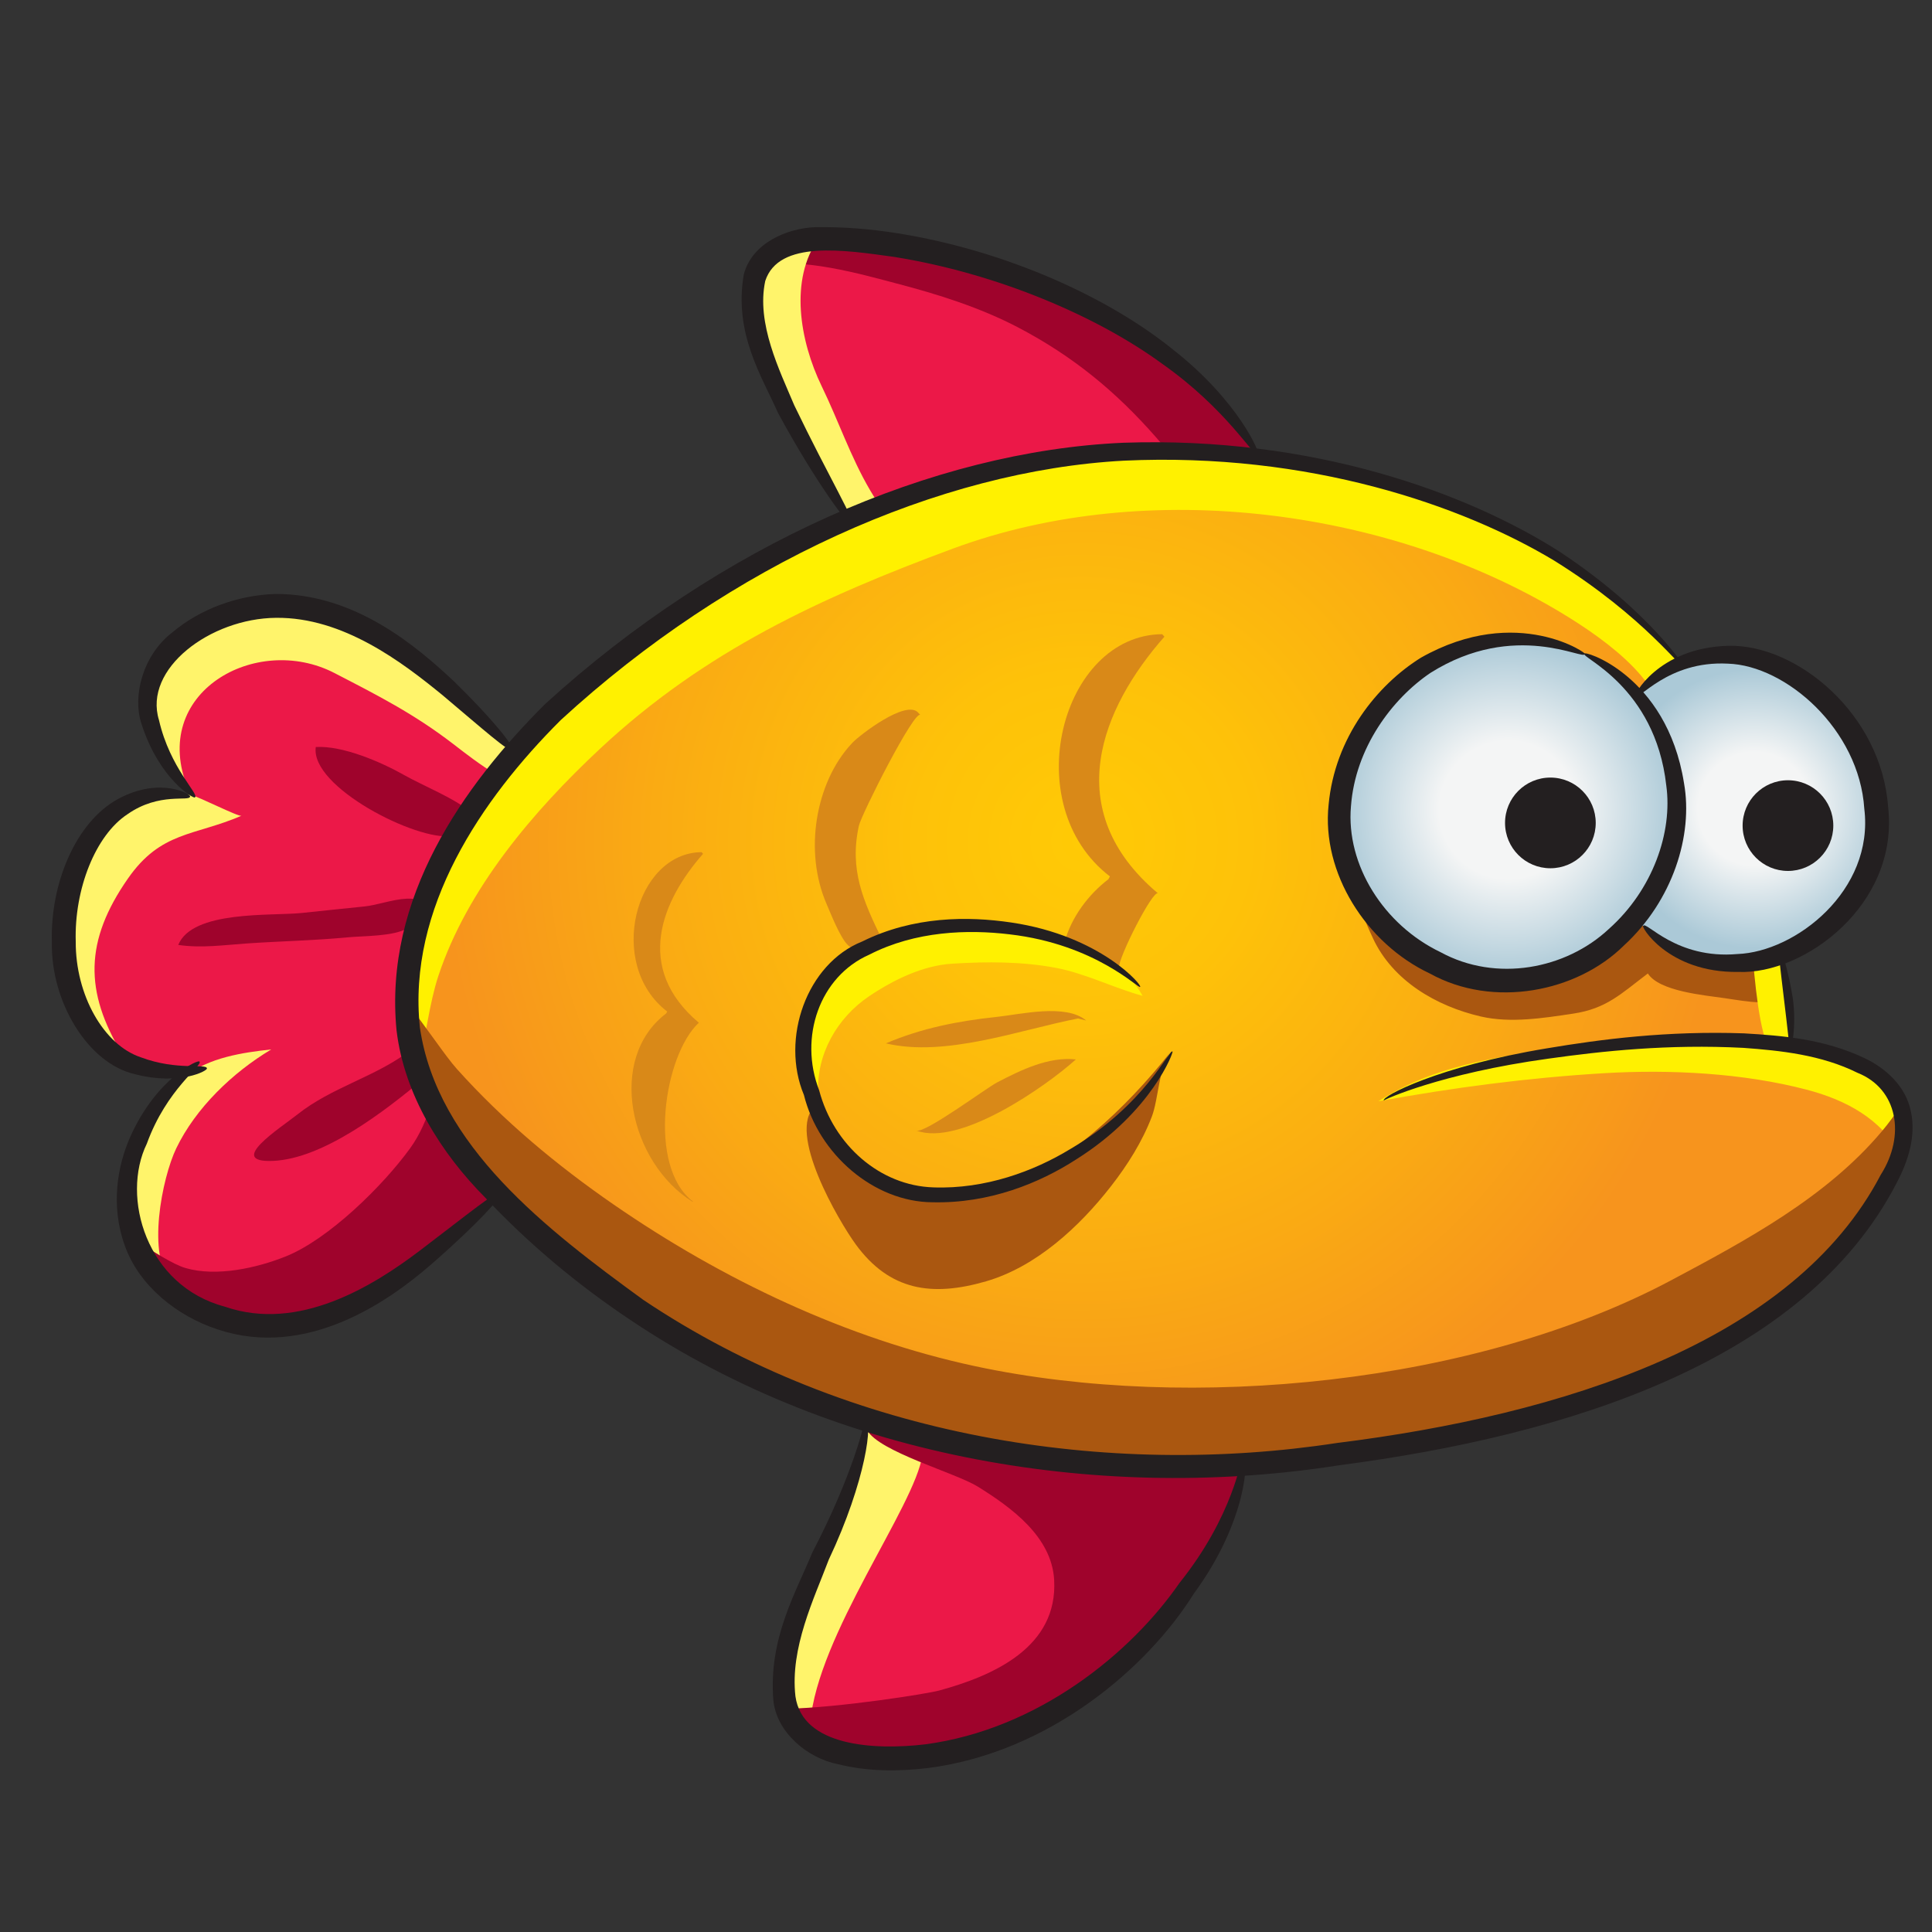 <?xml version="1.0" encoding="utf-8"?>
<!-- Generator: Adobe Illustrator 17.0.0, SVG Export Plug-In . SVG Version: 6.00 Build 0)  -->
<!DOCTYPE svg PUBLIC "-//W3C//DTD SVG 1.1//EN" "http://www.w3.org/Graphics/SVG/1.1/DTD/svg11.dtd">
<svg version="1.1" id="图层_1" xmlns="http://www.w3.org/2000/svg" xmlns:xlink="http://www.w3.org/1999/xlink" x="0px" y="0px"
	 width="200px" height="200px" viewBox="0 0 200 200" enable-background="new 0 0 200 200" xml:space="preserve">
<rect x="0" y="0" width="200" height="200" fill="#333333" stroke="none"/>
<g>
	<radialGradient id="SVGID_1_" cx="181.62" cy="83.714" r="14.456" gradientUnits="userSpaceOnUse">
		<stop  offset="0.405" style="stop-color:#F4F5F5"/>
		<stop  offset="1" style="stop-color:#ABC9D7"/>
	</radialGradient>
	<path fill="url(#SVGID_1_)" d="M184.281,98.765c-4.753,1.789-10.254,1.268-14.192-2.897l-1.168-0.445
		c3.485-3.972,5.391-9.431,4.434-14.982c-0.604-3.519-1.99-6.408-3.888-8.65c1.411-1.512,2.956-2.57,4.552-3.233
		c10.027-4.149,22.179,7.331,20.054,18.904C193.242,92.693,189.152,96.942,184.281,98.765z"/>
	<radialGradient id="SVGID_2_" cx="156.123" cy="83.838" r="17.607" gradientUnits="userSpaceOnUse">
		<stop  offset="0.405" style="stop-color:#F4F5F5"/>
		<stop  offset="1" style="stop-color:#ABC9D7"/>
	</radialGradient>
	<path fill="url(#SVGID_2_)" d="M169.468,71.791c1.898,2.242,3.284,5.131,3.888,8.65c0.957,5.551-0.949,11.01-4.434,14.982
		c-4.543,5.19-11.765,7.86-18.828,4.955c-9.859-4.048-14.411-14.218-9.388-23.959c4.971-9.666,15.519-12.42,23.354-8.759
		C166.091,68.608,167.947,69.993,169.468,71.791z"/>
	<path fill="#EC1848" d="M120.39,46.597c-3.149,0-6.273,0.193-9.363,0.588c-8.087,1.033-15.855,3.317-23.203,6.5
		c-6.508-10.631-18.661-30.467-0.403-28.914c14.377,0.873,34.817,8.616,42.787,22.33l-0.017,0.109
		C126.916,46.79,123.64,46.589,120.39,46.597z"/>
	<path fill="#EC1848" d="M89.831,181.954c-20.079-2.058,0.823-26.092-0.344-35.019l0.008-0.034
		c11.824,3.813,24.371,5.425,36.632,4.762c0.823-0.042,1.671-0.092,2.537-0.151c-0.294,7.079-8.843,17.677-13.832,21.817
		C108.239,178.805,98.514,182.835,89.831,181.954z"/>
	<radialGradient id="SVGID_3_" cx="112.046" cy="87.025" r="66.264" gradientUnits="userSpaceOnUse">
		<stop  offset="0" style="stop-color:#FFCA05"/>
		<stop  offset="0.26" style="stop-color:#FEC209"/>
		<stop  offset="0.669" style="stop-color:#FAAB13"/>
		<stop  offset="1" style="stop-color:#F7941D"/>
	</radialGradient>
	<path fill="url(#SVGID_3_)" d="M185.315,108.154c0.353-3.09-0.344-6.366-1.033-9.389c-4.753,1.789-10.254,1.268-14.192-2.897
		l-1.168-0.445c-4.543,5.19-11.765,7.86-18.828,4.955c-9.859-4.048-14.411-14.218-9.388-23.959
		c4.971-9.666,15.519-12.42,23.354-8.759c2.032,0.949,3.888,2.334,5.409,4.132c1.411-1.512,2.956-2.57,4.552-3.233
		c-4.779-5.391-9.725-9.38-15.175-12.437c-5.895-3.317-12.379-5.551-19.894-7.331c-2.066-0.495-4.141-0.898-6.223-1.226
		c-0.848-0.134-1.688-0.252-2.537-0.353c-3.275-0.42-6.55-0.621-9.8-0.613c-3.149,0-6.273,0.193-9.363,0.588
		c-8.087,1.033-15.855,3.317-23.203,6.5c-9.271,4.014-17.871,9.456-25.547,15.578c-2.981,2.376-6.079,5.29-8.935,8.591
		c-10.077,11.681-17.047,28.166-4.678,42.594c0.958,1.117,1.949,2.209,2.965,3.266c10.346,10.817,23.573,18.602,37.866,23.187
		c11.824,3.813,24.371,5.425,36.632,4.762c0.823-0.042,1.671-0.092,2.537-0.151c22.54-1.554,57.139-8.188,67.342-30.317
		C199.692,113.209,194.099,109.455,185.315,108.154z"/>
	<path fill="#EC1848" d="M19.305,110.933c-18.543,1.495-15.41-32.147,0.37-28.51l0.176-0.168c-5.979-6.458-6.693-13.613,1.68-17.829
		c12.622-5.979,23.203,4.972,31.526,13.185l0.285,0.244c-10.077,11.681-17.047,28.166-4.678,42.594
		c0.958,1.117,1.949,2.209,2.965,3.266c-8.331,7.256-18.802,17.787-31.047,11.774C10.009,130.181,11.79,117.576,19.305,110.933z"/>
	<path fill="#9F032C" d="M130.19,47.21l0.017-0.109c-7.97-13.714-28.41-21.456-42.787-22.33c-4.951-0.421-7.652,0.739-8.85,2.853
		c4.015-1.172,10.928,0.857,14.272,1.73c4.205,1.097,8.624,2.479,12.582,4.557c5.634,2.957,10.079,6.595,14.291,11.407
		c0.376,0.43,0.743,0.859,1.109,1.285C123.932,46.613,127.062,46.809,130.19,47.21z"/>
	<path fill="#FFF46B" d="M21.531,64.426c-7.764,3.909-7.711,10.346-2.895,16.41c0.449,0.365,0.765,0.662,0.831,0.822
		c-4.079-9.966,7.055-16.175,15.151-11.988c4.469,2.31,8.236,4.221,12.302,7.349c1.277,0.983,2.849,2.216,4.493,3.182
		c0.627-0.802,1.27-1.585,1.928-2.348l-0.285-0.244C44.734,69.397,34.153,58.446,21.531,64.426z"/>
	<path fill="#FFF46B" d="M19.243,111.405c-3.038,2.508-5.162,6.871-5.724,10.078c-0.882,5.02,0.872,7.798,4.262,11.346
		c-2.637-2.76-1.008-10.895,0.465-13.954c2.012-4.176,5.83-7.846,9.835-10.238C25.131,108.95,21.553,109.498,19.243,111.405z"/>
	<path fill="#FFF46B" d="M12.652,109.108c-3.936-6.459-3.89-11.728,0.586-18.154c3.431-4.927,6.837-4.39,11.764-6.509
		c-0.322,0.136-4.454-2-5.266-2.156c-2.311-0.444-4.245-0.265-6.371,0.816c-3.028,1.539-4.885,4.72-5.87,7.857
		c-1.998,6.364-1.005,15.669,5.679,18.936C13.004,109.66,12.832,109.404,12.652,109.108z"/>
	<path fill="#9F032C" d="M51.629,123.714c-1.016-1.058-2.007-2.149-2.965-3.266c-1.703-1.986-3.028-4.013-4.04-6.059
		c-0.516,1.522-1.12,3.031-2.169,4.481c-2.802,3.873-8.439,9.42-12.876,11.196c-2.97,1.189-7.157,2.136-10.357,1.205
		c-1.38-0.402-3.323-1.736-5.271-2.865c1.047,2.831,3.175,5.348,6.631,7.082C32.826,141.501,43.298,130.971,51.629,123.714z"/>
	<path fill="#9F032C" d="M42.091,93.032c-1.457,0.065-3.079,0.68-4.389,0.807c-2.21,0.214-4.32,0.458-6.508,0.677
		c-3.149,0.315-11.289-0.295-12.74,3.303c2.415,0.355,4.708,0.009,7.123-0.155c3.458-0.234,6.943-0.301,10.398-0.63
		c1.722-0.164,4.735-0.077,6.244-0.955c0.374-0.218,2.573-2.325,1.529-2.788C43.245,93.069,42.681,93.005,42.091,93.032z"/>
	<path fill="#9F032C" d="M42.106,109.002c-3.48,2.535-7.808,3.593-11.29,6.345c-1.821,1.44-7.454,5.03-2.567,4.829
		c5.231-0.216,11.595-5.165,15.536-8.445L42.106,109.002z"/>
	<path fill="#9F032C" d="M48.614,84.018c-1.342-1.278-4.904-2.724-6.766-3.778c-2.398-1.358-6.366-3.076-9.158-2.909
		c-0.604,4.132,10.483,9.759,14.034,9.206L48.614,84.018z"/>
	<path fill="#FFF100" d="M162.539,63.997c2.498,1.563,5.369,3.619,7.298,5.892c0.23,0.271,0.463,0.563,0.7,0.865
		c1.108-0.972,2.281-1.697,3.483-2.197c-4.779-5.391-9.725-9.38-15.175-12.437c-5.895-3.317-12.379-5.551-19.894-7.331
		c-2.066-0.495-4.141-0.898-6.223-1.226c-0.848-0.134-1.688-0.252-2.537-0.353c-3.275-0.42-6.55-0.621-9.8-0.613
		c-3.149,0-6.273,0.193-9.363,0.588c-8.087,1.033-15.855,3.317-23.203,6.5c-9.271,4.014-17.871,9.456-25.547,15.578
		c-2.981,2.376-6.079,5.29-8.935,8.591c-7.923,9.184-13.92,21.338-10.111,33.126c0.801-3.464,1.208-7.119,2.148-9.956
		c3.002-9.06,9.851-17.087,16.734-23.515c10.823-10.105,22.796-15.632,36.545-20.722C118.957,49.273,144.501,52.716,162.539,63.997z
		"/>
	<path fill="#FFF100" d="M84.707,113.202c-0.237-4.022,1.949-7.848,5.272-10.078c2.529-1.698,5.554-3.177,8.603-3.365
		c3.62-0.223,7.22-0.227,10.712,0.431c3.095,0.583,5.983,2.081,8.99,2.902c-2.915-5.37-12.374-7.311-17.813-7.317
		c-7.164-0.007-14.967,2.403-16.801,10.077c-0.828,3.468,0.54,5.73,1.263,8.965C84.813,114.277,84.738,113.738,84.707,113.202z"/>
	<path fill="#FFF100" d="M185.319,108.121c-3.273-0.426-6.642-0.329-9.897-0.169c-3.876,0.191-7.925-0.376-11.757,0.205
		c-7.295,1.105-14.62,1.746-20.977,5.847c7.764-1.416,15.401-2.425,23.287-2.902c6.953-0.421,14.483-0.009,20.989,1.685
		c4.255,1.108,7.687,3.062,9.733,6.614c-0.208-0.36,0.486-2.534,0.444-3.151c-0.062-0.911-0.284-1.78-0.709-2.59
		c-0.961-1.829-2.789-2.983-4.624-3.797C189.733,108.943,187.549,108.411,185.319,108.121z"/>
	<path fill="#FFF46B" d="M95.234,151.725c0.298-1.001,0.513-2.008,0.655-2.997c-2.15-0.54-4.284-1.147-6.394-1.827l-0.008,0.034
		c1.011,7.736-14.546,26.817-5.646,33.108C83.375,171.45,93.362,158.004,95.234,151.725z"/>
	<path fill="#9F032C" d="M89.495,146.901l-0.008,0.034c0.029,0.221,0.041,0.454,0.044,0.692c0.147,0.266,0.234,0.424,0.234,0.425
		c1.228,2.232,9.167,4.418,11.467,5.848c3.459,2.154,7.64,5.168,7.894,9.649c0.394,6.956-6.258,9.917-11.905,11.454
		c-1.249,0.34-10.289,1.77-15.742,1.886c0.888,2.671,3.346,4.551,8.353,5.064c8.683,0.882,18.408-3.149,25-8.625
		c4.989-4.14,13.537-14.738,13.832-21.817c-0.865,0.059-1.713,0.109-2.537,0.151C113.866,152.326,101.319,150.714,89.495,146.901z"
		/>
	<path fill="#AA5710" d="M196.777,114.427c-0.567,0.905-1.22,1.797-1.972,2.692c-5.736,6.825-14.053,11.289-21.805,15.415
		c-20.22,10.763-49.729,13.665-72.015,8.903c-13.373-2.858-26.218-8.988-37.436-16.727c-5.898-4.069-11.461-8.706-16.251-14.049
		c-1.224-1.365-3.112-4.27-5.247-6.949c0.055,5.627,1.974,11.326,6.613,16.735c0.958,1.117,1.949,2.209,2.965,3.266
		c10.346,10.817,23.573,18.602,37.866,23.187c11.824,3.813,24.371,5.425,36.632,4.762c0.823-0.042,1.671-0.092,2.537-0.151
		c22.54-1.554,57.139-8.188,67.342-30.317C197.263,118.469,197.439,116.237,196.777,114.427z"/>
	<path fill="#AA5710" d="M170.089,95.867l-1.168-0.445c-4.543,5.19-11.765,7.86-18.828,4.955c-4.702-1.931-8.193-5.255-10.018-9.26
		c0.318,2.109,1.26,4.303,2.053,6.011c2.049,4.412,6.588,7.045,11.178,8.102c3.07,0.707,6.483,0.159,9.518-0.294
		c3.48-0.518,4.96-2.045,7.761-4.164c1.179,1.859,5.868,2.252,7.916,2.554c2.679,0.394,4.679,0.823,6.636-0.22
		c-0.217-1.472-0.536-2.934-0.856-4.341C179.528,100.553,174.027,100.032,170.089,95.867z"/>
	<path fill="#FFF100" d="M185.315,108.154c0.353-3.09-0.344-6.366-1.033-9.389c-0.91,0.342-1.849,0.599-2.797,0.762
		c0.305,3.499,0.934,9.407,2.336,9.635c0.645,0.105,1.365-0.287,2.065-0.918C185.695,108.213,185.507,108.182,185.315,108.154z"/>
	<path fill="#AA5710" d="M102.081,132.64c5.192-1.509,9.656-5.647,12.909-9.817c1.718-2.201,3.253-4.628,4.252-7.246
		c0.682-1.786,0.737-5.16,1.885-6.617c-4.432,5.623-10.796,11.722-17.647,14.194c-7.362,2.656-16.586-1.013-19.09-8.665
		c-3.016,2.655,2.47,11.957,4.183,14.31C92.1,133.64,96.506,134.261,102.081,132.64z"/>
	<path fill="#D98918" d="M120.307,65.65l0.234,0.258c-6.507,7.391-10.917,17.936-0.663,26.577c-0.511-0.431-4.142,6.68-4.054,7.747
		c-1.531-0.88-3.809-2.797-5.605-2.739c0.677-2.523,2.466-4.917,4.527-6.478l0.151-0.289
		C105.259,83.341,109.841,65.749,120.307,65.65z"/>
	<path fill="#D98918" d="M95.048,73.769c0,0,0.225,0.249,0.234,0.258c-0.59-0.652-6.112,10.282-6.37,11.451
		c-1.007,4.578,0.458,7.78,2.374,11.742c-1.181,0.874-2.256,1.863-3.519,0.612c-0.818-0.814-1.711-3.12-2.192-4.23
		c-1.192-2.752-1.479-5.866-1.009-8.815c0.458-2.877,1.648-5.757,3.669-7.891C89.011,76.076,93.802,72.391,95.048,73.769z"/>
	<path fill="#D98918" d="M72.627,88.215l0.154,0.17c-4.282,4.864-7.183,11.802-0.436,17.487c-3.613,3.345-5.373,14.856-0.622,18.498
		l-0.021,0.044c-6.549-4.091-8.918-14.825-2.733-19.51l0.099-0.19C62.726,99.856,65.742,88.28,72.627,88.215z"/>
	<path fill="#FFF46B" d="M87.824,53.685c1.069-0.463,2.148-0.901,3.234-1.324c-0.318-0.514-0.652-1.046-0.985-1.611
		c-2.012-3.425-3.276-7.195-5.006-10.756c-2.295-4.724-3.353-11.081-0.337-15.279C70.48,25.353,81.668,43.63,87.824,53.685z"/>
	<path fill="#D98918" d="M112.438,105.642c-2.117-1.78-6.814-0.629-9.3-0.367c-3.944,0.415-7.785,1.173-11.426,2.734
		c6.184,1.463,13.847-1.402,19.886-2.577L112.438,105.642z"/>
	<path fill="#D98918" d="M111.372,109.673c-2.827-0.314-5.717,1.112-8.144,2.374c-1.154,0.6-7.488,5.317-8.361,4.988
		C99.337,118.72,108.249,112.486,111.372,109.673z"/>
	<g>
		<path fill="#231F20" d="M164.044,67.688c-0.399-0.476,8.497,2.057,10.286,13.398c0.955,5.373-1.163,12.153-6.229,16.797
			c-4.862,4.82-13.52,6.535-20.09,2.892c-6.607-3.114-11.224-10.449-10.474-17.471c0.646-6.965,5.02-12.395,9.562-15.223
			C157.122,62.414,164.596,67.839,164.044,67.688c0.098,0.786-7.198-3.55-15.96,1.966c-3.971,2.681-7.789,7.765-8.234,13.816
			c-0.529,6.065,3.4,12.286,9.275,15.099c5.752,3.14,12.963,1.773,17.425-2.406c4.557-4.054,6.612-10.02,5.943-14.845
			C171.345,70.982,163.474,68.004,164.044,67.688z"/>
	</g>
	<circle fill="#231F20" cx="160.495" cy="85.188" r="4.694"/>
	<circle fill="#231F20" cx="185.089" cy="85.466" r="4.694"/>
	<g>
		<path fill="#231F20" d="M20.173,82.55c-0.077,0.178-3.677-1.844-5.527-7.618c-0.956-2.861,0.131-7.105,3.184-9.46
			c2.864-2.412,6.735-3.863,10.697-3.986c8.225-0.014,14.554,5.373,18.493,9.07c3.998,3.908,6.293,6.791,6.011,7.084
			c-0.29,0.303-3.059-2.175-7.242-5.694c-4.133-3.377-10.259-8.068-17.216-7.989c-6.803,0.057-13.757,5.274-12.116,10.588
			C17.606,79.55,20.667,82.224,20.173,82.55z"/>
	</g>
	<g>
		<path fill="#231F20" d="M21.419,110.598c0.119,0.224-2.776,1.812-7.441,0.604c-4.921-1.119-8.736-7.56-8.608-13.658
			c-0.185-6.074,2.476-12.451,6.847-14.832c4.438-2.404,7.695-0.418,7.454-0.257c-0.011,0.565-3.166-0.486-6.466,1.828
			c-3.325,2.174-5.53,7.773-5.364,13.206c-0.028,5.5,2.889,10.695,6.749,11.966C18.349,110.868,21.374,110.064,21.419,110.598z"/>
	</g>
	<g>
		<path fill="#231F20" d="M51.95,123.392c0.226,0.279-2.565,3.373-7.365,7.543c-4.502,3.91-12.94,9.735-22.077,6.68
			c-4.214-1.391-8.115-4.521-9.587-8.664c-1.489-4.105-0.773-8.242,0.548-11.231c2.738-6.165,7.132-8.108,7.179-7.822
			c0.383,0.388-3.384,2.793-5.451,8.5c-2.693,5.522-0.053,14.724,8.089,16.87c7.663,2.657,15.384-2.178,20.152-5.788
			C48.379,125.729,51.657,123.034,51.95,123.392z"/>
	</g>
	<g>
		<path fill="#231F20" d="M130.241,47.086c-0.435,0.29-3.196-4.691-9.959-9.447c-6.614-4.836-16.923-9.319-27.742-11.047
			c-5.072-0.702-11.939-1.787-13.322,2.495c-0.943,4.388,1.475,9.238,3.008,12.877c3.585,7.452,6.502,12.267,6.056,12.524
			c-0.267,0.157-3.676-4.262-7.72-11.702c-1.685-3.798-4.616-8.247-3.568-14.359c0.85-3.318,4.558-4.8,7.378-4.91
			c2.962-0.044,5.718,0.182,8.556,0.633c11.241,1.798,21.825,6.637,28.472,12.013C128.207,41.479,130.542,47.016,130.241,47.086z"/>
	</g>
	<g>
		<path fill="#231F20" d="M143.251,113.928c-0.289-0.401,5.65-3.554,16.875-5.403c5.589-0.941,12.461-1.833,20.42-1.552
			c3.951,0.235,8.282,0.568,12.515,2.585c2.058,0.985,4.213,2.817,4.752,5.49c0.564,2.615-0.316,5.214-1.461,7.389
			c-9.567,18.552-34.153,26.157-57.671,29.239c-23.992,3.792-51.603-0.35-73.478-15.071c-5.442-3.635-10.496-7.866-14.969-12.622
			c-4.553-4.583-8.382-10.625-9.182-17.308c-1.343-13.693,6.892-25.341,15.385-33.8c18.116-16.512,40.135-26.17,59.822-27.041
			c19.673-0.69,35.654,5.197,45.194,11.276c9.569,6.33,13.041,12.156,13.056,12.06c-0.321,0.361-4.089-5.208-13.633-11.144
			c-9.461-5.687-25.35-11.229-44.514-10.339c-19.134,1.019-40.718,10.684-58.304,26.846c-8.238,8.213-15.898,19.509-14.59,31.841
			c1.776,12.228,13.136,20.915,23.106,28.173c21.329,14.321,48.129,18.462,71.82,14.831c23.288-2.902,47.239-10.415,56.301-27.767
			c2.587-4.048,1.774-8.895-2.405-10.553c-3.744-1.861-7.987-2.308-11.821-2.584c-7.776-0.404-14.615,0.334-20.17,1.116
			C149.099,111.133,143.211,113.866,143.251,113.928z"/>
	</g>
	<g>
		<path fill="#231F20" d="M128.64,150.852c0.693-0.125,0.463,6.622-5.043,14.102c-4.775,7.661-14.925,16.436-27.495,18.069
			c-3.101,0.37-6.268,0.381-9.362-0.397c-3.063-0.588-6.367-3.243-6.684-6.636c-0.518-6.386,2.348-11.151,4.037-15.28
			c4.224-8.076,5.487-13.639,5.425-13.782c0.942-0.05,0.119,6.409-3.722,14.522c-1.538,4.073-4.023,9.147-3.453,14.148
			c0.721,5.169,8.108,5.604,13.436,4.975c11.695-1.555,21.307-9.453,26.317-16.701C127.735,156.835,128.469,150.865,128.64,150.852z
			"/>
	</g>
	<g>
		<path fill="#231F20" d="M169.296,72.026c-0.281,0.159,2.234-4.983,9.645-5.175c7.106-0.148,15.828,7.079,16.515,16.684
			c1.161,10.091-8.675,17.365-15.491,17.079c-7.369,0.111-10.217-4.869-9.853-4.774c0.291-0.537,3.412,3.483,9.744,2.921
			c6.019-0.216,14.175-6.58,13.135-15.044c-0.527-8.205-8.104-14.835-14.125-15.016C172.616,68.372,169.631,72.613,169.296,72.026z"
			/>
	</g>
	<g>
		<path fill="#231F20" d="M185.231,108.864c0.18-0.123-1.29-10.771-1.12-10.922c0.244-0.055,1.028,2.596,1.474,5.359
			C185.994,106.098,185.466,108.928,185.231,108.864z"/>
	</g>
	<g>
		<path fill="#231F20" d="M121.375,108.852c0.172-0.085-2.06,6.19-9.956,11.162c-3.815,2.467-9.001,4.584-14.898,4.445
			c-6.078-0.037-11.774-4.986-13.298-11.103c-2.439-5.835,0.281-13.595,6.029-15.891c5.316-2.632,10.946-2.632,15.429-1.968
			c9.287,1.366,13.665,6.594,13.339,6.663c-0.109,0.274-4.56-4.401-13.511-5.438c-4.316-0.518-9.73-0.359-14.54,2.113
			c-5.117,2.255-7.302,8.543-5.169,14.04c1.498,5.671,6.306,9.87,11.818,10.043c5.393,0.195,10.417-1.683,14.154-3.955
			C118.519,114.416,121.039,108.569,121.375,108.852z"/>
	</g>
</g>
</svg>
